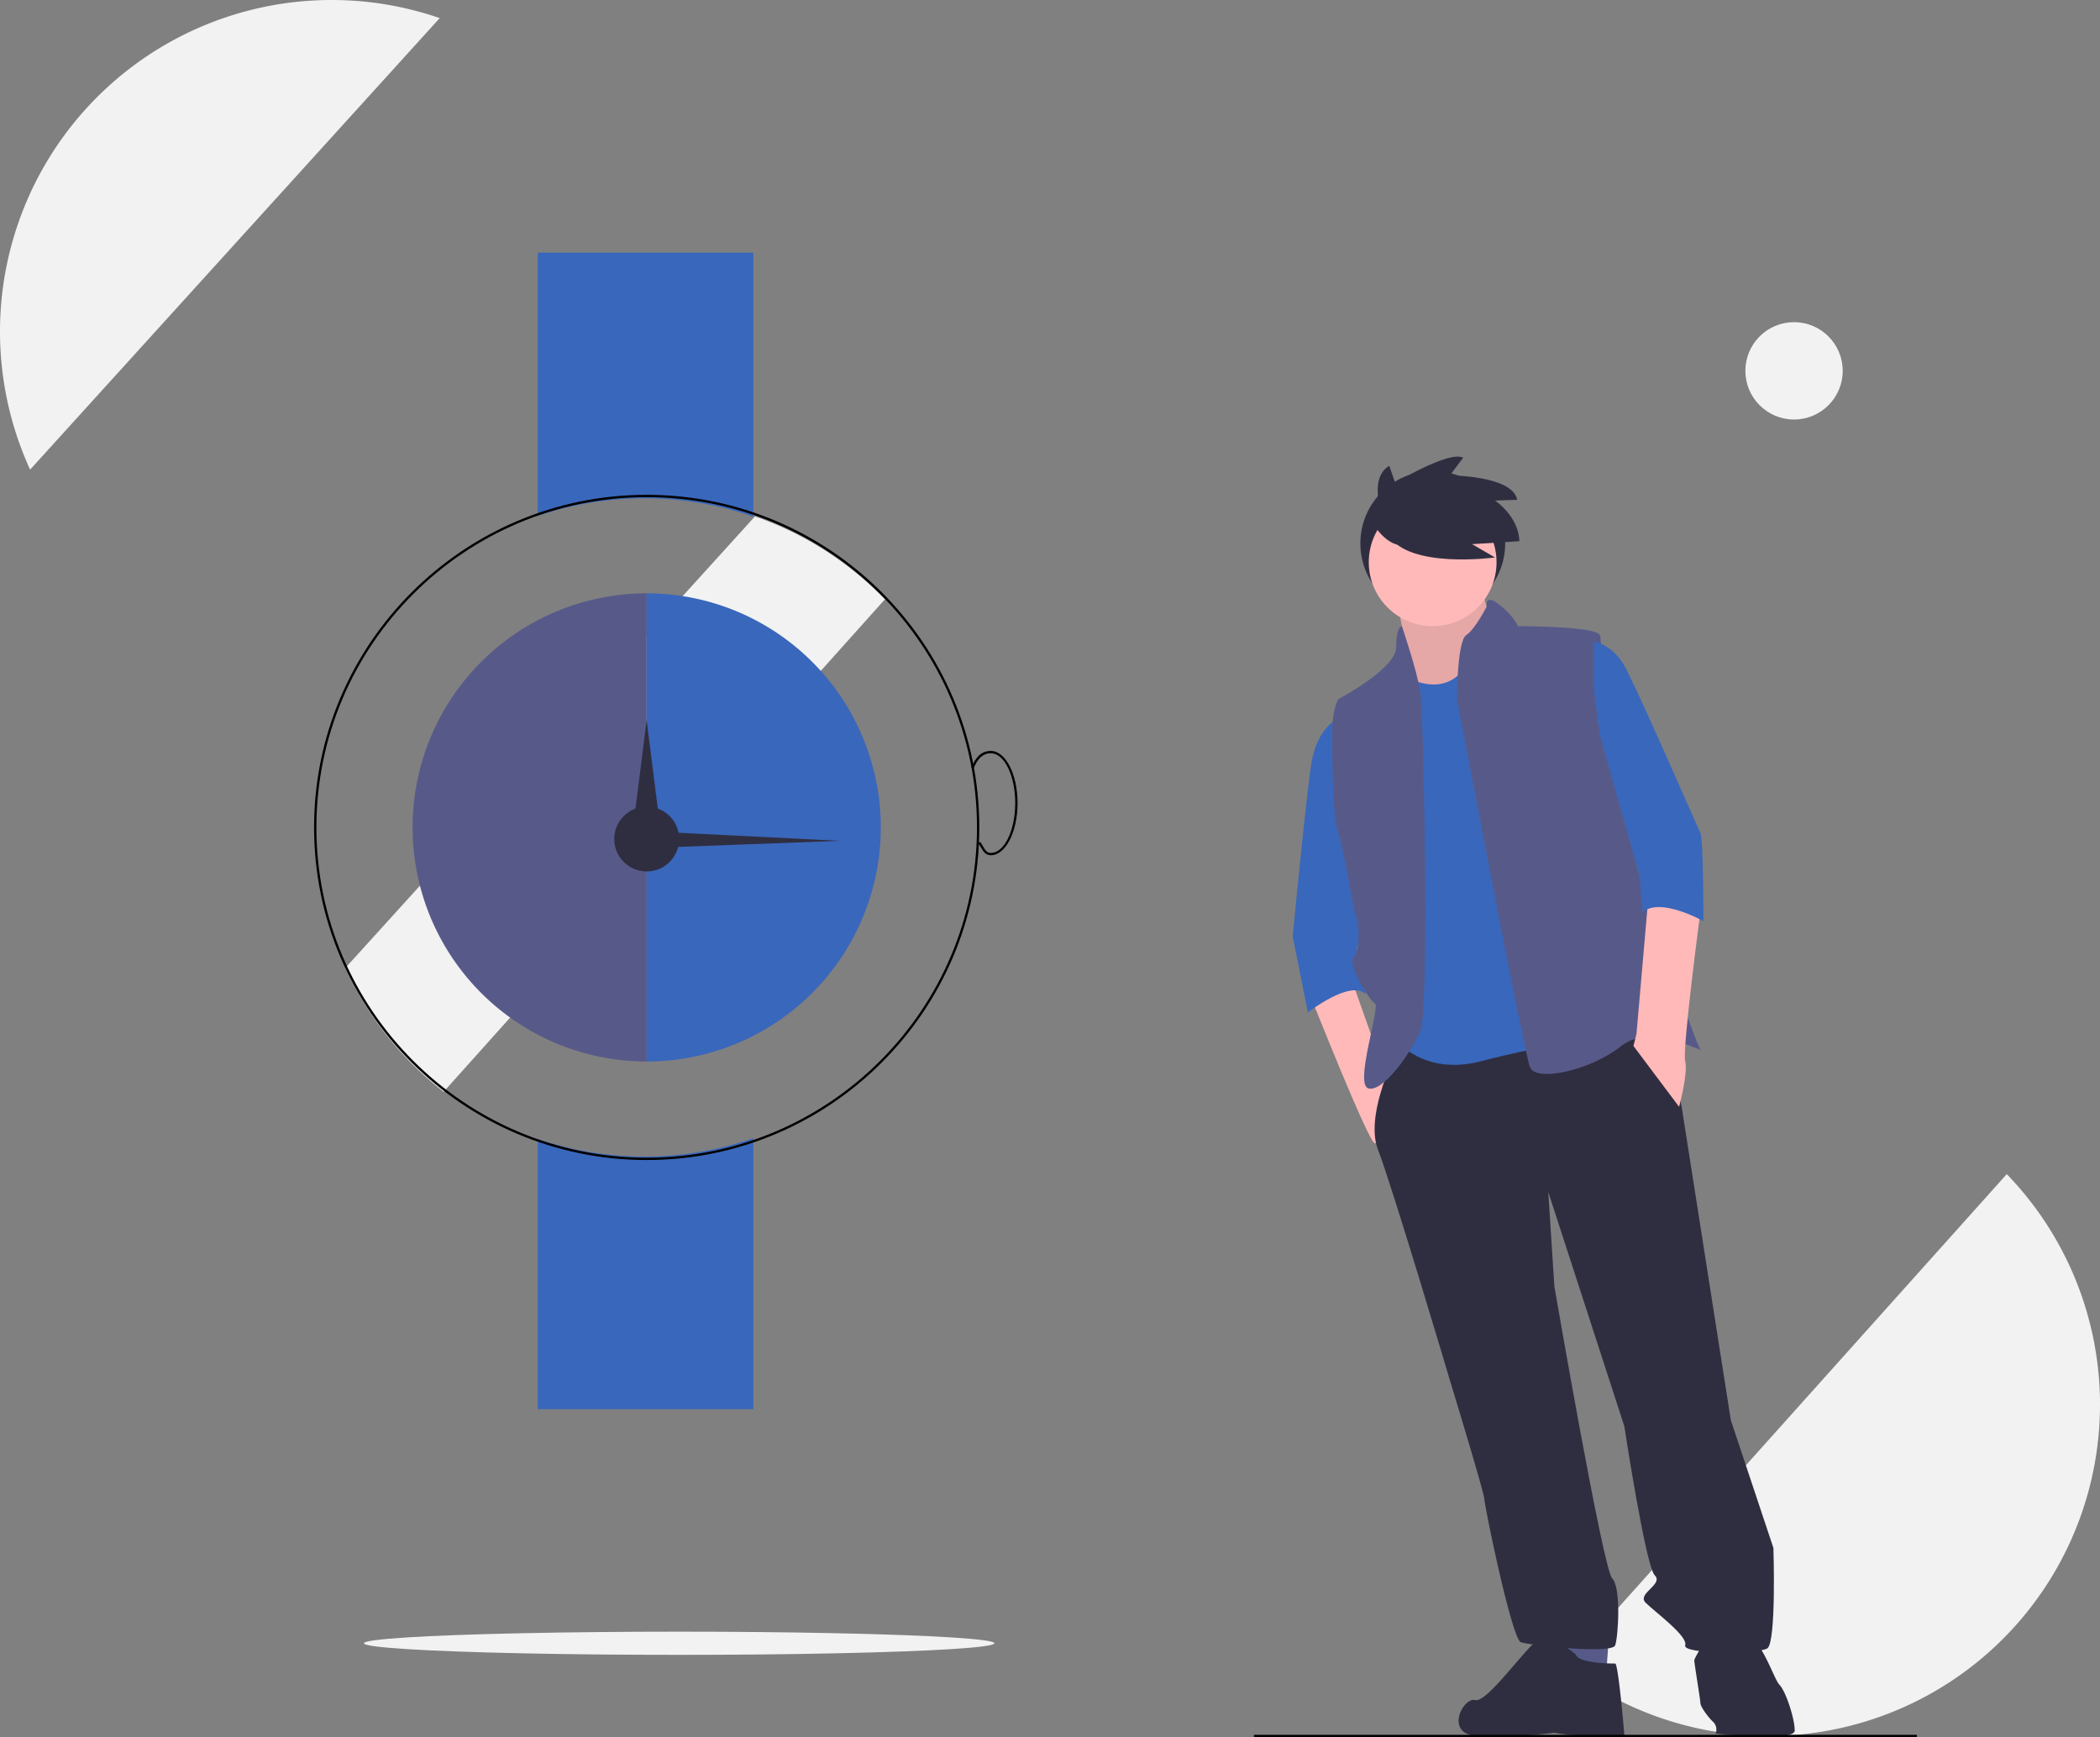 <svg xmlns="http://www.w3.org/2000/svg" data-name="Layer 1" width="906" height="749.524" viewBox="0 0 906 749.524" xmlns:xlink="http://www.w3.org/1999/xlink"><rect x="0" y="0" width="906" height="749.524" fill="#808080" stroke="none"/><title>in no time</title><path d="M857.421,783.28a142.994,142.994,0,0,0,190.356-212.458Z" transform="translate(-182 -64.238)" fill="#f2f2f2"/><path d="M507.709,287.049,330.992,481.859a143.52,143.52,0,0,0,42.429,53.422L563.776,322.822A143.068,143.068,0,0,0,507.709,287.049Z" transform="translate(-182 -64.238)" fill="#f2f2f2"/><path d="M507,287.151V173.238H414V286.799a143.615,143.615,0,0,1,93,.352Z" transform="translate(-182 -64.238)" fill="#3967bb"/><path d="M414,555.677V672.238h93V555.324a143.615,143.615,0,0,1-93,.352Z" transform="translate(-182 -64.238)" fill="#3967bb"/><path d="M461,564.738c-79.126,0-143.5-64.374-143.5-143.5,0-79.126,64.374-143.5,143.5-143.5s143.5,64.374,143.5,143.5C604.5,500.364,540.126,564.738,461,564.738Zm0-286c-78.575,0-142.5,63.925-142.5,142.5S382.425,563.738,461,563.738,603.5,499.812,603.5,421.238,539.575,278.738,461,278.738Z" transform="translate(-182 -64.238)"/><path d="M360,421.238a101,101,0,0,0,101,101v-202A101,101,0,0,0,360,421.238Z" transform="translate(-182 -64.238)" fill="#575a89"/><path d="M461,320.238v202a101,101,0,0,0,0-202Z" transform="translate(-182 -64.238)" fill="#3967bb"/><circle cx="279" cy="362" r="14" fill="#2f2e41"/><polygon points="278.976 310.658 282.464 338.329 285.952 366 278.976 366 272 366 275.488 338.329 278.976 310.658" fill="#2f2e41"/><polygon points="362.475 362.786 316.963 364.488 271.452 366.189 271.477 362.214 271.502 358.238 316.988 360.512 362.475 362.786" fill="#2f2e41"/><path d="M609.5,433.238c-2.315,0-3.25-1.591-4.434-3.604-.296-.503-.616-1.048-.987-1.625l.842-.541c.379.589.706,1.145,1.008,1.659,1.179,2.006,1.828,3.111,3.571,3.111,5.79,0,10.5-9.645,10.5-21.5s-4.71-21.5-10.5-21.5c-3.343,0-5.667,2.062-7.536,6.688l-.928-.375c2.044-5.057,4.654-7.312,8.464-7.312,6.341,0,11.5,10.093,11.5,22.5S615.841,433.238,609.5,433.238Z" transform="translate(-182 -64.238)"/><ellipse cx="293" cy="709" rx="136" ry="5" fill="#f2f2f2"/><circle cx="774" cy="160" r="21" fill="#f2f2f2"/><path d="M325,64.238A143.053,143.053,0,0,0,194.992,266.859L371.709,72.049A142.784,142.784,0,0,0,325,64.238Z" transform="translate(-182 -64.238)" fill="#f2f2f2"/><circle cx="618.136" cy="234.458" r="31.238" fill="#2f2e41"/><path d="M747.584,494.521s24.94,63.006,27.565,63.006,6.563-23.627,6.563-23.627l-15.752-44.63Z" transform="translate(-182 -64.238)" fill="#ffb9b9"/><path d="M784.337,322.566s6.563,27.565,3.938,32.816,5.251,13.126,5.251,13.126h18.377l13.126-21.002,2.625-9.188s-7.876-21.002-6.563-23.627S784.337,322.566,784.337,322.566Z" transform="translate(-182 -64.238)" fill="#ffb9b9"/><path d="M784.337,322.566s6.563,27.565,3.938,32.816,5.251,13.126,5.251,13.126h18.377l13.126-21.002,2.625-9.188s-7.876-21.002-6.563-23.627S784.337,322.566,784.337,322.566Z" transform="translate(-182 -64.238)" opacity="0.1"/><polygon points="675.845 704.624 675.845 719.063 692.909 723.001 694.222 704.624 675.845 704.624" fill="#575a89"/><path d="M788.275,510.273s-18.377,32.816-11.814,49.88,31.503,101.073,31.503,101.073,14.439,47.255,14.439,49.88,11.814,60.381,15.752,61.694,39.379,5.251,40.692,1.313,2.625-24.94-1.313-28.878-24.94-126.013-24.94-126.013L849.969,578.53l32.816,101.073s9.188,60.381,13.126,64.319-7.876,7.876-3.938,11.814,18.377,14.439,17.064,18.377,31.503,3.938,35.441,1.313,2.625-43.317,2.625-43.317L928.727,676.977,907.725,543.089s-6.563-39.379-11.814-39.379S788.275,510.273,788.275,510.273Z" transform="translate(-182 -64.238)" fill="#2f2e41"/><path d="M861.783,778.05s-10.501-9.188-15.752-6.563-22.315,27.565-27.565,26.253-13.126,14.126,0,15.439,34.128-1.313,34.128-1.313a101.352,101.352,0,0,0,13.126,1.313c5.251,0,17.064,1.313,17.064,0s-2.625-31.191-3.938-31.191S863.095,781.988,861.783,778.05Z" transform="translate(-182 -64.238)" fill="#2f2e41"/><path d="M933.977,768.862s-13.126-2.625-14.439,0-6.563,10.501-6.563,11.814,2.625,17.064,2.625,18.377,2.625,5.251,5.251,7.876a4.631,4.631,0,0,1,1.313,5.251s34.128,3.938,34.128-1.313-3.938-17.064-6.563-19.689S941.853,770.174,933.977,768.862Z" transform="translate(-182 -64.238)" fill="#2f2e41"/><circle cx="618.089" cy="242.577" r="27.565" fill="#ffb9b9"/><path d="M789.588,356.695s15.752,9.188,24.94-5.251,38.066,28.878,38.066,28.878L860.47,514.211s-14.439,1.313-39.379,7.876-36.754-9.188-36.754-9.188l-1.313-76.133,2.625-35.441-3.938-28.878,2.625-17.064Z" transform="translate(-182 -64.238)" fill="#3967bb"/><path d="M760.71,373.759s-10.501,2.625-13.126,21.002-7.876,73.507-7.876,73.507l6.563,32.816s18.377-14.439,24.94-7.876l-3.938-19.69,3.938-11.814-11.814-51.193Z" transform="translate(-182 -64.238)" fill="#3967bb"/><path d="M786.817,334.38s-2.48,0-2.48,9.188-24.94,22.315-24.94,22.315-2.625,3.938-2.625,14.439,0,35.441,2.625,43.317,6.563,34.128,7.876,36.754,1.313,14.439-1.313,17.064,6.563,18.377,9.188,19.689-9.188,35.441-2.625,36.754,18.377-15.752,22.315-24.94,1.313-136.514,0-145.702S786.817,334.38,786.817,334.38Z" transform="translate(-182 -64.238)" fill="#575a89"/><path d="M823.386,325.933s-.983-5.992,5.581-.741,7.876,9.188,7.876,9.188,34.128,0,35.441,3.938-.782,37.45-.782,37.45l17.249,64.135s24.225,74.308,26.85,76.933-21.002-11.814-34.128-1.313-36.754,15.752-39.379,9.188S810.59,365.883,810.59,365.883s0-24.94,3.938-27.565S823.386,325.933,823.386,325.933Z" transform="translate(-182 -64.238)" fill="#575a89"/><path d="M893.286,449.892,888.035,510.273l-1.313,5.251,19.689,26.253s3.938-14.439,2.625-19.689,6.563-64.319,6.563-64.319Z" transform="translate(-182 -64.238)" fill="#ffb9b9"/><path d="M778.506,287.22s-6.378-16.582,2.87-22.003l2.551,7.334s23.278-14.031,29.337-10.842l-5.74,7.653s27.105,0,29.018,10.523l-9.566.319s10.204,6.696,10.523,17.538l-20.408,1.276,9.885,5.74s-36.99,5.102-45.919-9.566Z" transform="translate(-182 -64.238)" fill="#2f2e41"/><path d="M772.982,287.875s7.35,14.7,17.15,11.025,0-17.15,0-17.15l-6.533-3.267Z" transform="translate(-182 -64.238)" fill="#2f2e41"/><rect x="541" y="748.5" width="286" height="1"/><path d="M869.658,340.943s7.876,1.313,13.126,10.501,31.503,69.57,32.816,72.195,1.313,38.066,1.313,38.066-18.377-10.501-26.253-3.938L889.348,442.016l-17.064-60.381-2.625-19.69Z" transform="translate(-182 -64.238)" fill="#3967bb"/></svg>